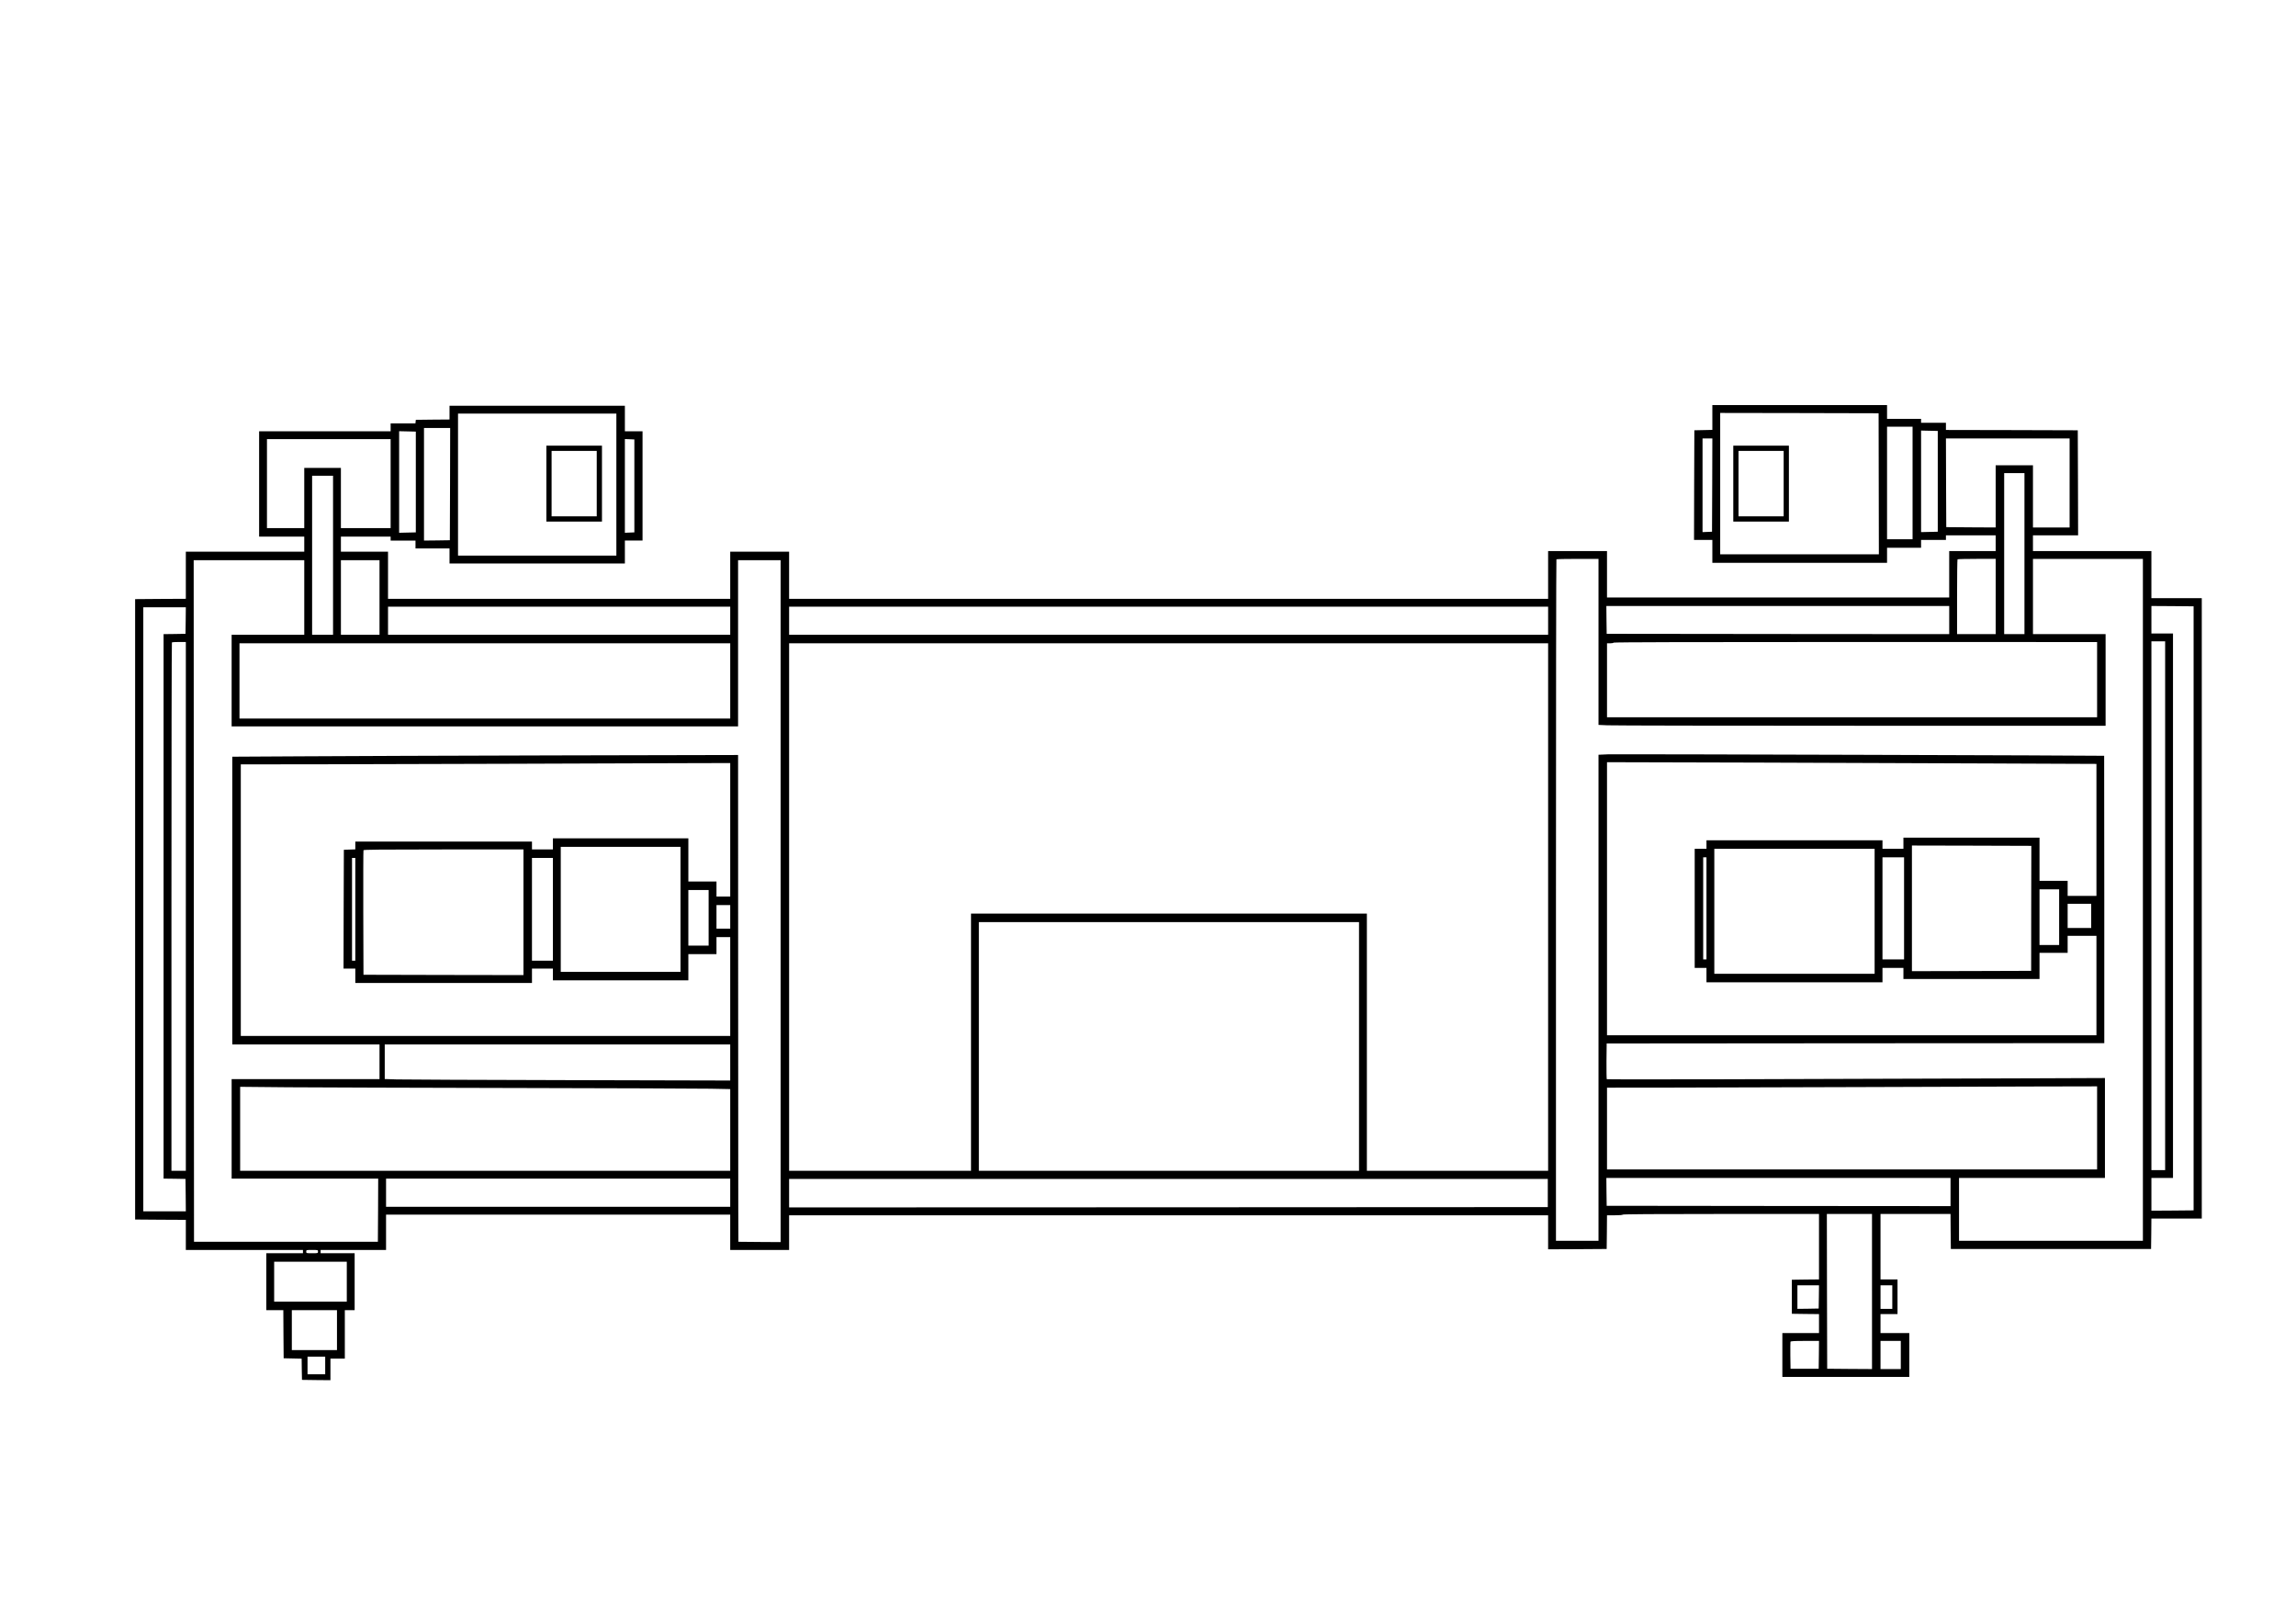 <?xml version="1.0" standalone="no"?>
<!DOCTYPE svg PUBLIC "-//W3C//DTD SVG 20010904//EN"
 "http://www.w3.org/TR/2001/REC-SVG-20010904/DTD/svg10.dtd">
<svg version="1.0" xmlns="http://www.w3.org/2000/svg"
 width="3509pt" height="2482pt" viewBox="0 0 3509 2482"
 preserveAspectRatio="xMidYMid meet">

<g transform="translate(0,2482) scale(0.1,-0.1)"
fill="#000000" stroke="none">
<path d="M26170 18440 l0 -189 -137 -3 -138 -3 -3 -837 -2 -838 140 0 140 0 0
-175 0 -175 1335 0 1335 0 0 115 0 115 260 0 260 0 0 60 0 60 190 0 190 0 0
35 0 35 380 0 380 0 0 -120 0 -120 -355 0 -355 0 0 -355 0 -355 -2615 0 -2615
0 0 355 0 355 -450 0 -450 0 0 -365 0 -365 -5800 0 -5800 0 0 360 0 360 -450
0 -450 0 0 -360 0 -360 -2615 0 -2615 0 0 360 0 360 -360 0 -360 0 0 115 0
115 380 0 380 0 0 -30 0 -30 190 0 190 0 0 -60 0 -60 260 0 260 0 0 -115 0
-115 1340 0 1340 0 0 175 0 175 135 0 135 0 0 835 0 835 -135 0 -135 0 0 195
0 195 -1340 0 -1340 0 0 -105 0 -105 -257 -2 -258 -3 -3 -27 -3 -28 -190 0
-189 0 0 -60 0 -60 -1005 0 -1005 0 0 -805 0 -805 345 0 345 0 0 -115 0 -115
-905 0 -905 0 0 -360 0 -360 -387 -2 -388 -3 0 -4740 0 -4740 388 -3 387 -2 0
-230 0 -230 895 0 895 0 0 -25 0 -25 -280 0 -280 0 0 -435 0 -435 130 0 130 0
2 -367 3 -368 137 -3 138 -3 2 -162 3 -162 217 -3 218 -2 0 165 0 165 110 0
110 0 0 370 0 370 75 0 75 0 0 435 0 435 -260 0 -260 0 0 25 0 25 500 0 500 0
0 270 0 270 2630 0 2630 0 0 -270 0 -270 450 0 450 0 0 265 0 265 5800 0 5800
0 0 -260 0 -260 448 2 447 3 3 258 2 257 120 0 c73 0 120 4 120 10 0 7 507 10
1500 10 l1500 0 0 -500 0 -500 -207 -2 -208 -3 0 -260 0 -260 208 -3 207 -2 0
-145 0 -145 -280 0 -280 0 0 -335 0 -335 970 0 970 0 0 335 0 335 -220 0 -220
0 0 145 0 145 130 0 130 0 0 265 0 265 -130 0 -130 0 0 500 0 500 535 0 535 0
2 -267 3 -268 1530 0 1530 0 3 233 2 232 385 0 385 0 0 4740 0 4740 -385 0
-385 0 0 360 0 360 -905 0 -905 0 0 120 0 120 345 0 345 0 -2 803 -3 802
-1007 3 -1008 2 0 55 0 55 -190 0 -190 0 0 30 0 30 -260 0 -260 0 0 105 0 105
-1335 0 -1335 0 0 -190z m2543 -1013 l2 -1077 -1212 0 -1213 0 0 1080 0 1080
1210 -2 1211 -3 2 -1078z m-19293 -12 l0 -1085 -1210 0 -1210 0 0 1085 0 1085
1210 0 1210 0 0 -1085z m19810 25 l0 -860 -195 0 -195 0 0 860 0 860 195 0
195 0 0 -860z m-22352 -17 l-3 -858 -197 -3 -198 -2 0 860 0 860 200 0 200 0
-2 -857z m22737 42 l0 -770 -127 -3 -128 -3 0 776 0 776 128 -3 127 -3 0 -770z
m-23260 -10 l0 -770 -127 -3 -128 -3 0 776 0 776 128 -3 127 -3 0 -770z
m19813 -47 l-3 -713 -72 -3 -73 -3 0 716 0 715 75 0 75 0 -2 -712z m5462 32
l0 -680 -280 0 -280 0 0 475 0 475 -285 0 -285 0 0 -475 0 -475 -377 2 -378 3
-3 678 -2 677 945 0 945 0 0 -680z m-25660 -10 l0 -680 -380 0 -380 0 0 460 0
460 -280 0 -280 0 0 -460 0 -460 -285 0 -285 0 0 680 0 680 945 0 945 0 0
-680z m3725 -35 l0 -710 -72 -3 -73 -3 0 716 0 716 73 -3 72 -3 0 -710z
m21245 -1035 l0 -1230 -155 0 -155 0 0 1230 0 1230 155 0 155 0 0 -1230z
m-25850 -25 l0 -1215 -160 0 -160 0 0 1215 0 1215 160 0 160 0 0 -1215z
m19340 -1323 l0 -1269 137 -6 c75 -4 1818 -7 3875 -7 l3738 0 0 700 0 700
-555 0 -555 0 0 575 0 575 840 0 840 0 0 -5210 0 -5210 -1405 0 -1405 0 0 480
0 480 1115 0 1115 0 0 763 0 764 -1017 -4 c-3959 -15 -6589 -20 -6596 -14 -4
4 -6 129 -5 277 l3 269 3803 3 3802 2 0 2195 c0 1207 -1 2196 -2 2196 -10 5
-7447 27 -7570 23 l-158 -7 0 -3713 0 -3714 -325 0 -325 0 0 5203 c0 2862 3
5207 7 5210 3 4 150 7 325 7 l318 0 0 -1268z m6070 693 l0 -575 -295 0 -295 0
0 568 c0 313 3 572 7 575 3 4 136 7 295 7 l288 0 0 -575z m-25850 -15 l0 -570
-555 0 -555 0 0 -700 0 -700 3870 0 3870 0 0 1270 0 1270 325 0 325 0 0 -5210
0 -5210 -322 2 -323 3 -2 510 c-1 281 -2 1954 -2 3719 l-1 3209 -2797 -6
c-1539 -4 -3278 -10 -3865 -14 l-1068 -6 0 -2199 0 -2198 1125 0 1125 0 0
-265 0 -265 -1130 0 -1130 0 0 -760 0 -760 1120 0 1120 0 -2 -482 -3 -483
-1405 0 -1405 0 -3 5208 -2 5207 845 0 845 0 0 -570z m1150 0 l0 -570 -295 0
-295 0 0 570 0 570 295 0 295 0 0 -570z m23990 -345 l0 -215 -2617 2 -2618 3
-3 213 -2 212 2620 0 2620 0 0 -215z m3735 -4405 l0 -4615 -322 -3 -323 -2 0
250 0 250 165 0 165 0 0 4160 0 4160 -165 0 -165 0 0 210 0 210 323 -2 322 -3
0 -4615z m-22365 4395 l0 -215 -2615 0 -2615 0 0 215 0 215 2615 0 2615 0 0
-215z m12500 0 l0 -215 -5800 0 -5800 0 0 215 0 215 5800 0 5800 0 0 -215z
m-20822 3 l-3 -203 -167 -3 -168 -2 0 -4160 0 -4160 168 -2 167 -3 3 -247 2
-248 -325 0 -325 0 0 4615 0 4615 325 0 325 0 -2 -202z m30252 -4358 l0 -4040
-105 0 -105 0 0 4040 0 4040 105 0 105 0 0 -4040z m-30250 -10 l0 -4040 -110
0 -110 0 0 4033 c0 2219 3 4037 7 4040 3 4 53 7 110 7 l103 0 0 -4040z m29210
3465 l0 -575 -3745 0 -3745 0 0 565 0 565 50 0 c28 0 50 5 50 10 0 7 1220 10
3695 10 l3695 -1 0 -574z m-20890 -20 l0 -575 -3750 0 -3750 0 0 575 0 575
3750 0 3750 0 0 -575z m12500 -3455 l0 -4030 -1385 0 -1385 0 0 1965 0 1965
-3025 0 -3025 0 0 -1965 0 -1965 -1390 0 -1390 0 0 4030 0 4030 5800 0 5800 0
0 -4030z m6943 2193 l1437 -6 0 -1009 0 -1008 -220 0 -220 0 0 115 0 115 -215
0 -215 0 0 330 0 330 -1040 0 -1040 0 0 -85 0 -85 -160 0 -160 0 0 65 0 65
-1345 0 -1345 0 0 -65 0 -65 -90 0 -90 0 0 -910 0 -910 90 0 90 0 0 -110 0
-110 1345 0 1345 0 0 110 0 110 160 0 160 0 0 -85 0 -85 1040 0 1040 0 0 200
0 200 215 0 215 0 0 130 0 130 220 0 220 0 0 -760 0 -760 -3740 0 -3740 0 0
2087 0 2086 2303 -6 c1266 -4 2949 -10 3740 -14z m-19443 -1013 l0 -1020 -105
0 -105 0 0 115 0 115 -215 0 -215 0 0 330 0 330 -1035 0 -1035 0 0 -85 0 -85
-160 0 -160 0 0 60 0 60 -1350 0 -1350 0 0 -60 0 -59 -87 -3 -88 -3 -3 -907
-2 -908 90 0 90 0 0 -110 0 -110 1350 0 1350 0 0 110 0 110 160 0 160 0 0 -90
0 -90 1035 0 1035 0 0 200 0 200 215 0 215 0 0 130 0 130 105 0 105 0 0 -755
0 -755 -3740 0 -3740 0 0 2075 0 2075 1163 1 c639 1 1972 5 2962 8 990 4 2150
8 2578 9 l777 2 0 -1020z m19883 -1200 l-1 -955 -911 -3 -911 -2 0 960 0 960
913 -2 912 -3 -2 -955z m-20643 -15 l0 -955 -915 0 -915 0 0 955 0 955 915 0
915 0 0 -955z m18250 -30 l0 -955 -1225 0 -1225 0 0 955 0 955 1225 0 1225 0
0 -955z m-20650 -15 l0 -960 -1222 2 -1223 3 -3 945 c-1 520 0 951 3 958 3 9
258 12 1225 12 l1220 0 0 -960z m18080 60 l0 -780 -25 0 -25 0 0 780 0 780 25
0 25 0 0 -780z m3020 0 l0 -780 -165 0 -165 0 0 780 0 780 165 0 165 0 0 -780z
m-23670 -15 l0 -785 -25 0 -25 0 0 785 0 785 25 0 25 0 0 -785z m3020 0 l0
-785 -160 0 -160 0 0 785 0 785 160 0 160 0 0 -785z m23020 -120 l0 -425 -150
0 -150 0 0 425 0 425 150 0 150 0 0 -425z m-20640 -10 l0 -425 -155 0 -155 0
0 425 0 425 155 0 155 0 0 -425z m21130 30 l0 -185 -180 0 -180 0 0 185 0 185
180 0 180 0 0 -185z m-20800 -15 l0 -180 -105 0 -105 0 0 180 0 180 105 0 105
0 0 -180z m9610 -1980 l0 -1900 -2905 0 -2905 0 0 1900 0 1900 2905 0 2905 0
0 -1900z m-9610 -245 l0 -276 -2457 6 c-1352 3 -2540 8 -2640 11 l-183 6 0
264 0 264 2640 0 2640 0 0 -275z m20890 -1000 l0 -635 -3745 0 -3745 0 0 625
0 625 1003 1 c551 1 1812 5 2802 8 990 4 2224 8 2743 9 l942 2 0 -635z
m-24200 610 c1488 -3 2841 -8 3008 -11 l302 -6 0 -624 0 -624 -3745 0 -3745 0
0 641 0 642 738 -7 c405 -3 1954 -8 3442 -11z m21960 -1590 l0 -215 -2627 2
-2628 3 -3 213 -2 212 2630 0 2630 0 0 -215z m-18650 -10 l0 -215 -2630 0
-2630 0 0 215 0 215 2630 0 2630 0 0 -215z m12495 -5 l0 -215 -5797 -3 -5798
-2 0 217 0 218 5797 0 5798 0 0 -215z m4955 -1505 l0 -1185 -342 2 -343 3 -3
1183 -2 1182 345 0 345 0 0 -1185z m-23750 610 c0 -25 -1 -25 -90 -25 -89 0
-90 0 -90 25 0 25 1 25 90 25 89 0 90 0 90 -25z m440 -460 l0 -305 -555 0
-555 0 0 305 0 305 555 0 555 0 0 -305z m22498 -232 l-3 -178 -162 -3 -163 -2
0 180 0 180 165 0 165 0 -2 -177z m1122 -3 l0 -180 -90 0 -90 0 0 180 0 180
90 0 90 0 0 -180z m-23770 -505 l0 -305 -345 0 -345 0 0 305 0 305 345 0 345
0 0 -305z m22648 -377 l-3 -213 -215 0 -215 0 -3 200 c-1 110 0 205 2 212 4
10 55 13 221 13 l215 0 -2 -212z m1252 -3 l0 -215 -155 0 -155 0 0 215 0 215
155 0 155 0 0 -215z m-24080 -160 l0 -135 -135 0 -135 0 0 135 0 135 135 0
135 0 0 -135z"/>
<path d="M26490 17430 l0 -580 425 0 425 0 0 580 0 580 -425 0 -425 0 0 -580z
m770 0 l0 -500 -345 0 -345 0 0 500 0 500 345 0 345 0 0 -500z"/>
<path d="M8350 17430 l0 -580 425 0 425 0 0 580 0 580 -425 0 -425 0 0 -580z
m770 0 l0 -500 -345 0 -345 0 0 500 0 500 345 0 345 0 0 -500z"/>
</g>
</svg>
